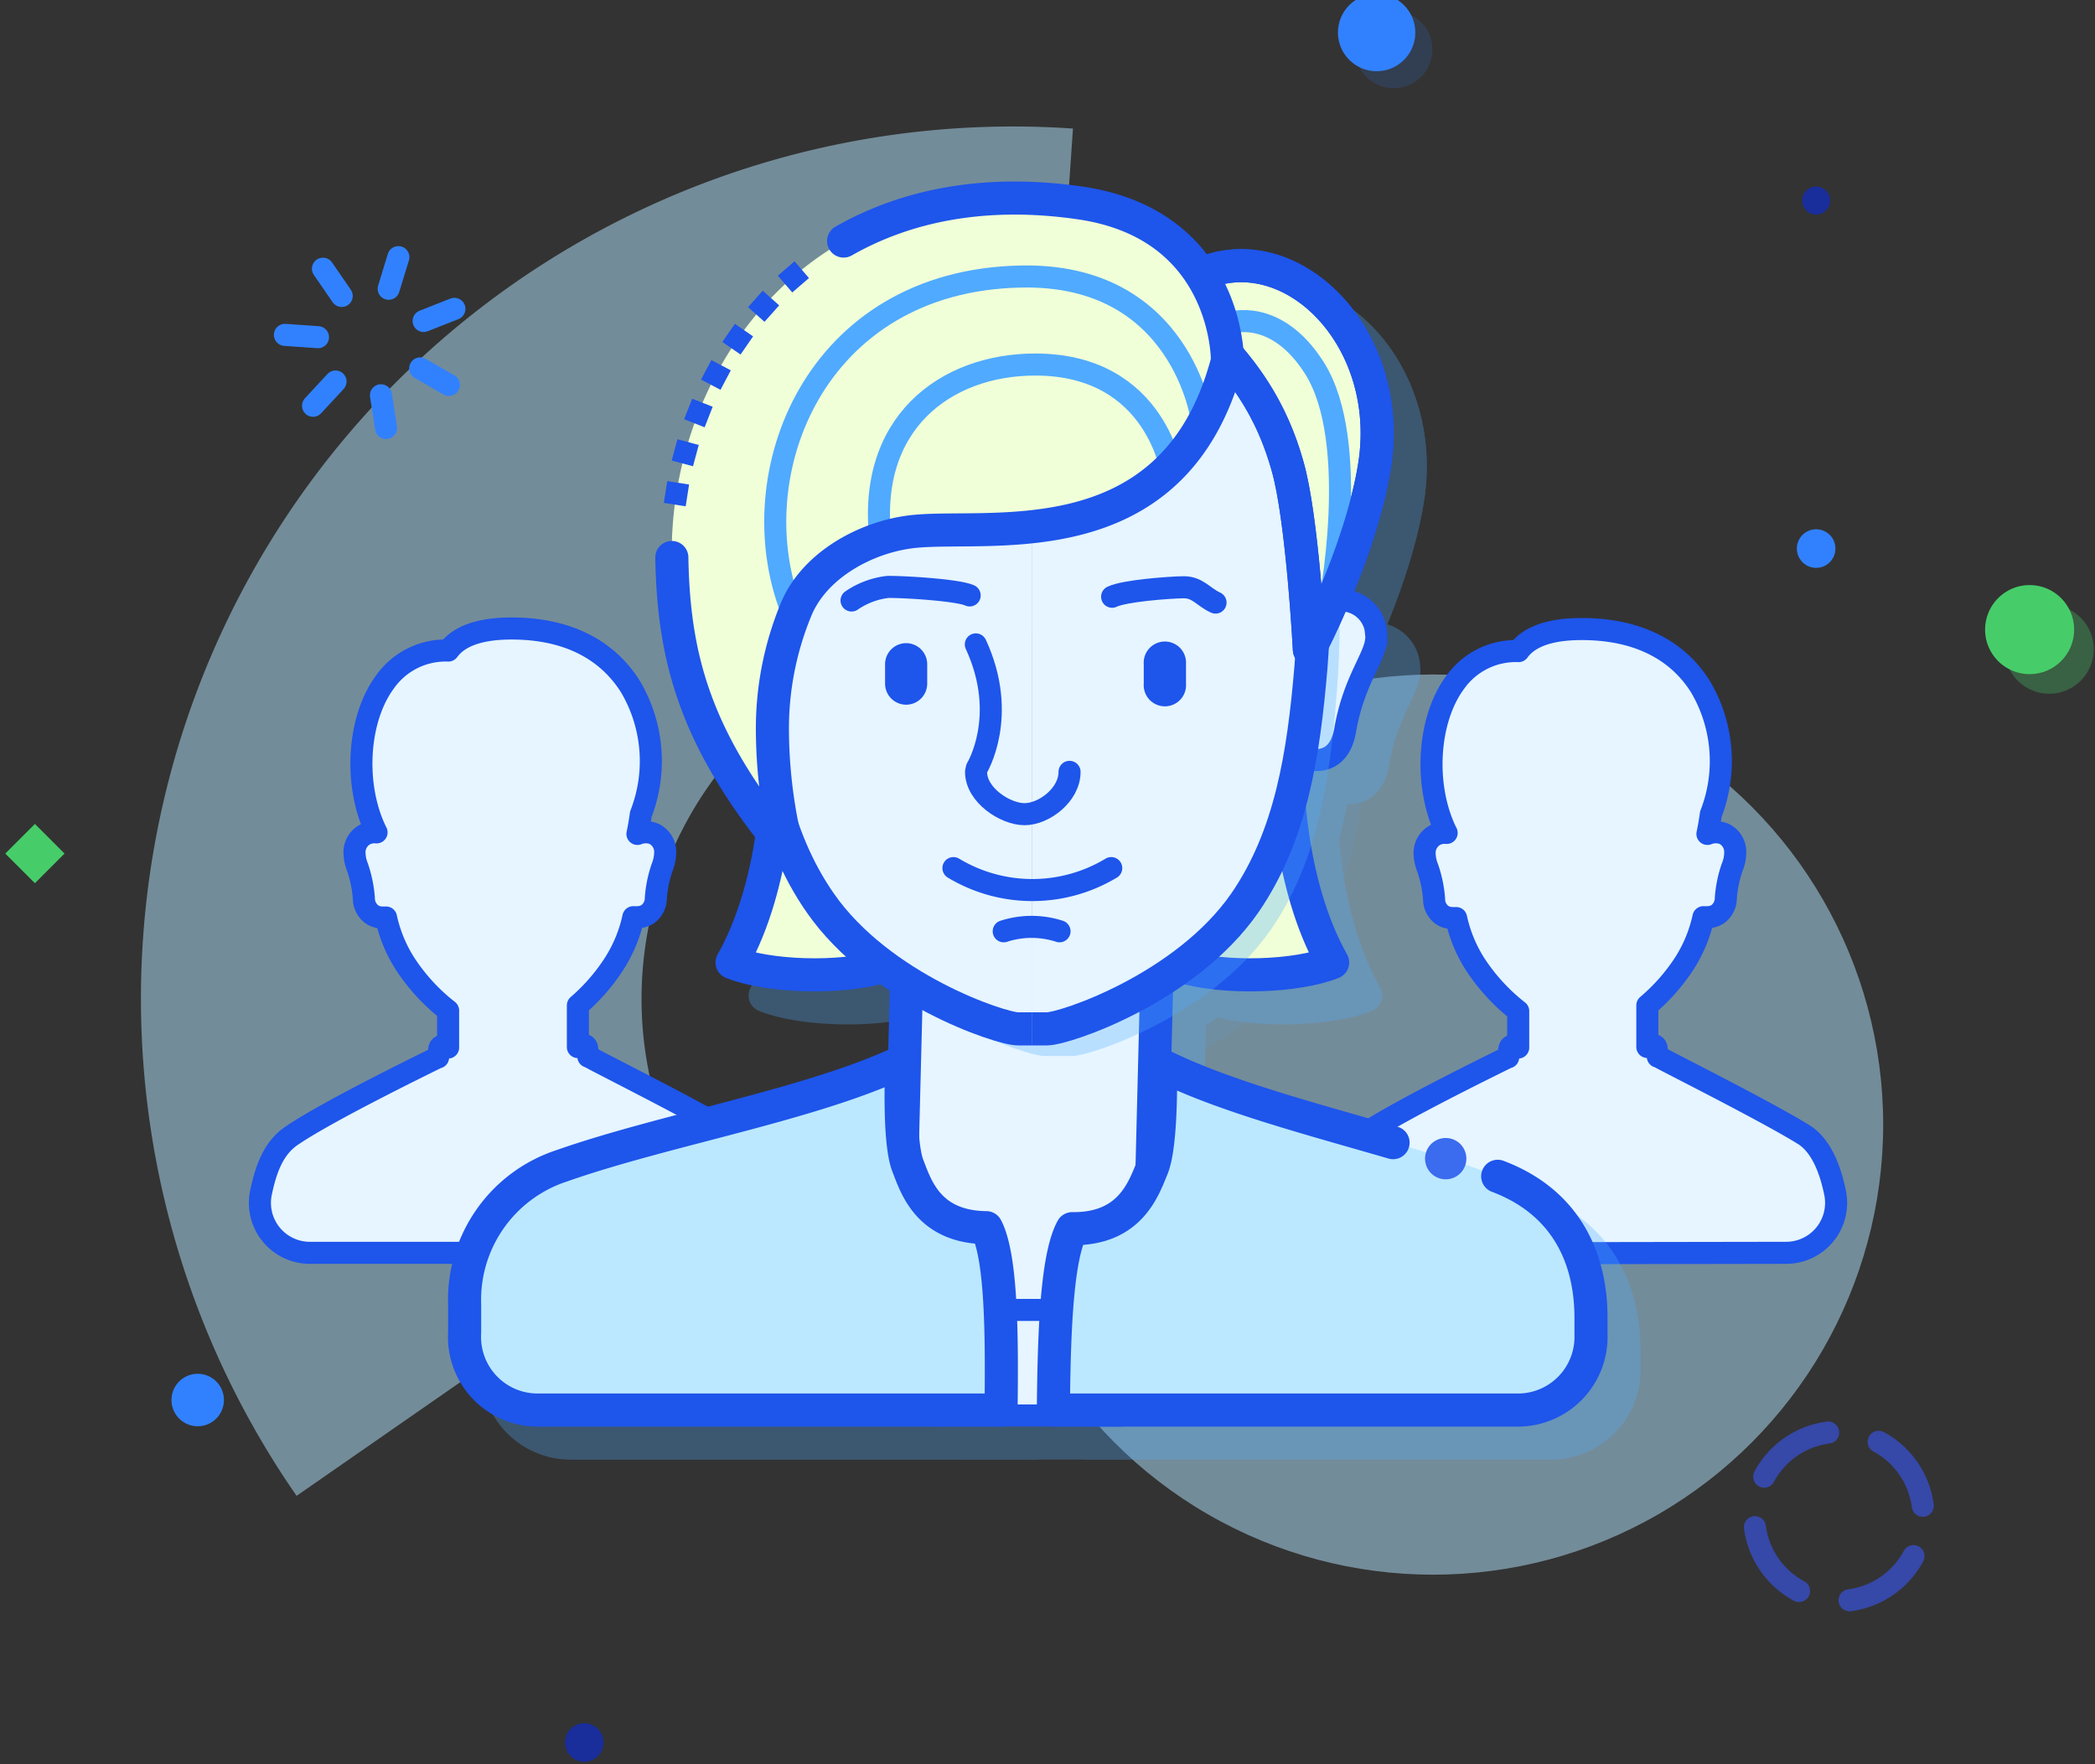 <svg id="Layer_1" data-name="Layer 1" xmlns="http://www.w3.org/2000/svg" viewBox="0 0 190 160"><rect x="0" y="0" width="190" height="160" fill="#333333" stroke="none"/><defs><style>.cls-1{fill:#b4e6ff;opacity:0.5;}.cls-2,.cls-3{fill:#46cd69;}.cls-14,.cls-2,.cls-9{opacity:0.3;}.cls-16,.cls-17,.cls-18,.cls-19,.cls-20,.cls-21,.cls-27,.cls-28,.cls-29,.cls-32,.cls-33,.cls-34,.cls-4,.cls-7{fill:none;}.cls-4{stroke:#3181ff;}.cls-13,.cls-17,.cls-18,.cls-20,.cls-25,.cls-28,.cls-29,.cls-32,.cls-4,.cls-7,.cls-8{stroke-linecap:round;}.cls-12,.cls-19,.cls-20,.cls-21,.cls-24,.cls-32,.cls-33,.cls-34,.cls-37,.cls-4,.cls-8{stroke-linejoin:round;}.cls-11,.cls-13,.cls-17,.cls-18,.cls-19,.cls-23,.cls-25,.cls-28,.cls-29,.cls-33,.cls-4,.cls-7,.cls-8{stroke-width:2px;}.cls-38,.cls-5{fill:#3181ff;}.cls-6{fill:#192d9b;}.cls-7{stroke:#3648a8;}.cls-22,.cls-23,.cls-25,.cls-26,.cls-8{fill:#e6f5ff;}.cls-22,.cls-23,.cls-24,.cls-25,.cls-27,.cls-28,.cls-29,.cls-32,.cls-33,.cls-34,.cls-37,.cls-8{stroke:#1e55eb;}.cls-10,.cls-11,.cls-12,.cls-13,.cls-14,.cls-15{fill:#50aaff;}.cls-10,.cls-11,.cls-12,.cls-13,.cls-16,.cls-17,.cls-18,.cls-19,.cls-20,.cls-21{stroke:#50aaff;}.cls-10,.cls-16,.cls-17,.cls-22,.cls-27,.cls-28{stroke-miterlimit:2.61;}.cls-10,.cls-12,.cls-16,.cls-20,.cls-21,.cls-22,.cls-24,.cls-27,.cls-32,.cls-34,.cls-37{stroke-width:3px;}.cls-11,.cls-13,.cls-18,.cls-23,.cls-25,.cls-29{stroke-miterlimit:10;}.cls-24,.cls-31{fill:#f0ffd7;}.cls-30{fill:#1e55eb;}.cls-35,.cls-37{fill:#bbe8ff;}.cls-36{fill:#3b6bee;}.cls-38{opacity:0.15;}</style></defs><title>hr</title><circle class="cls-1" cx="129.97" cy="101.99" r="40.82"/><path class="cls-1" d="M26.9,135.66a79.09,79.09,0,0,1,70.41-124L94.18,57a33.67,33.67,0,0,0-30,52.77Z"/><circle class="cls-2" cx="185.85" cy="58.88" r="4.04"/><circle class="cls-3" cx="184.07" cy="57.1" r="4.04"/><rect class="cls-3" x="1.27" y="75.52" width="3.8" height="3.8" transform="translate(-53.82 24.91) rotate(-45)"/><line class="cls-4" x1="40.71" y1="34.91" x2="38.11" y2="33.41"/><line class="cls-4" x1="35.01" y1="38.82" x2="34.55" y2="35.85"/><line class="cls-4" x1="28.39" y1="36.8" x2="30.43" y2="34.6"/><line class="cls-4" x1="25.84" y1="30.37" x2="28.84" y2="30.58"/><line class="cls-4" x1="29.29" y1="24.37" x2="30.99" y2="26.84"/><line class="cls-4" x1="36.13" y1="23.32" x2="35.25" y2="26.19"/><line class="cls-4" x1="41.21" y1="28.01" x2="38.42" y2="29.11"/><circle class="cls-5" cx="17.93" cy="126.97" r="2.38"/><circle class="cls-6" cx="164.71" cy="18.19" r="1.27"/><circle class="cls-5" cx="164.71" cy="49.75" r="1.75"/><path class="cls-7" d="M173.54,141.13a7.73,7.73,0,0,1-5.8,4"/><path class="cls-7" d="M163.16,144.29a7.71,7.71,0,0,1-4-5.79"/><path class="cls-7" d="M160,133.92a7.71,7.71,0,0,1,5.8-4"/><path class="cls-7" d="M170.38,130.76a7.74,7.74,0,0,1,4,5.8"/><path class="cls-8" d="M65,113.62a4.53,4.53,0,0,0,4.44-5.43c-.48-2.37-1.37-4.38-2.86-5.3-3.5-2.17-13-6.89-13.05-7a.49.49,0,0,0-.17-.06l-.11-.76a.36.36,0,0,0-.54-.27l-.3.16V91.18A17.45,17.45,0,0,0,55.7,87.4a12.85,12.85,0,0,0,1.74-4.22,1.61,1.61,0,0,0,.33,0,1.7,1.7,0,0,0,1-.29,1.83,1.83,0,0,0,.71-1.46,10.86,10.86,0,0,1,.58-2.79,3.89,3.89,0,0,0,.27-1.44,1.83,1.83,0,0,0-1-1.57,2,2,0,0,0-1.52,0c.13-.61.23-1.21.31-1.79a13.27,13.27,0,0,0-.92-11.53C55.7,59.89,52.63,57,46.39,57c-3.46,0-5,1-5.73,2a6.73,6.73,0,0,0-5.74,2.84c-2.48,3.34-2.86,9.26-.86,13.47l.09.18a1.9,1.9,0,0,0-1,.17,1.82,1.82,0,0,0-1,1.57,3.73,3.73,0,0,0,.28,1.44A11.38,11.38,0,0,1,33,81.46a1.81,1.81,0,0,0,.72,1.46,1.65,1.65,0,0,0,1,.29l.29,0a12.8,12.8,0,0,0,1.74,4.21,17.51,17.51,0,0,0,3.89,4.23V95l-.26-.14a.37.37,0,0,0-.34,0,.35.35,0,0,0-.2.28l-.11.76a.49.49,0,0,0-.17.06c-.1.06-9.62,4.67-13.05,7-1.64,1.08-2.38,2.93-2.86,5.3A4.53,4.53,0,0,0,28,113.62Z"/><path class="cls-8" d="M162,113.62a4.53,4.53,0,0,0,4.43-5.43c-.48-2.37-1.37-4.38-2.86-5.3-3.5-2.17-12.95-6.89-13.05-7a.49.49,0,0,0-.17-.06l-.11-.76a.35.35,0,0,0-.2-.28.37.37,0,0,0-.34,0l-.3.16V91.18a17.45,17.45,0,0,0,3.34-3.78,12.88,12.88,0,0,0,1.75-4.22,1.51,1.51,0,0,0,.32,0,1.68,1.68,0,0,0,1-.29,1.83,1.83,0,0,0,.71-1.46,10.86,10.86,0,0,1,.58-2.79,3.52,3.52,0,0,0,.27-1.44,1.81,1.81,0,0,0-1-1.57,2,2,0,0,0-1.52,0c.13-.61.23-1.21.31-1.79a13.27,13.27,0,0,0-.92-11.53c-1.48-2.4-4.56-5.26-10.8-5.26-3.46,0-5,1-5.72,2a6.74,6.74,0,0,0-5.75,2.84c-2.48,3.34-2.86,9.26-.86,13.47l.09.18a1.93,1.93,0,0,0-1,.17,1.84,1.84,0,0,0-1,1.57,3.73,3.73,0,0,0,.28,1.44,11.3,11.3,0,0,1,.58,2.79,1.77,1.77,0,0,0,.71,1.46,1.67,1.67,0,0,0,1,.29l.29,0a12.8,12.8,0,0,0,1.74,4.21,17.71,17.71,0,0,0,3.89,4.23V95l-.26-.14a.36.36,0,0,0-.54.27l-.11.76a.49.49,0,0,0-.17.06c-.09.06-9.62,4.67-13.05,7-1.64,1.08-2.38,2.93-2.86,5.3a4.53,4.53,0,0,0,4.44,5.43Z"/><g class="cls-9"><polygon class="cls-10" points="107.04 126.27 84.35 126.23 85.35 86.64 108.04 86.67 107.04 126.27"/><rect class="cls-11" x="88.57" y="121.8" width="15.38" height="9.57"/><path class="cls-12" d="M119.76,73.24s0,9.79,4.1,17.05c-3.16,1.28-9.78,1.57-13.89.31S119.76,73.24,119.76,73.24Z"/><path class="cls-12" d="M73.5,73.24s0,9.79-4.11,17.05c3.16,1.28,9.79,1.57,13.89.31S73.5,73.24,73.5,73.24Z"/><path class="cls-13" d="M121.19,71.73S124.36,73,125,69.19c.85-4.85,3-6.83,2.81-8.62a3.18,3.18,0,0,0-4.69-2.74"/><path class="cls-13" d="M72.06,71.73S68.89,73,68.23,69.19c-.85-4.85-3-6.83-2.81-8.62a3.18,3.18,0,0,1,4.69-2.74"/><path class="cls-14" d="M99.05,28.71C83,28.71,71.7,39.94,73.78,66c.66,7.94,1.82,15.29,6,21.36,5.41,7.77,16.35,11.41,17.93,11.41h2.58c1.57,0,12.52-3.64,17.93-11.41,4.22-6.07,5.38-13.42,6-21.36C126.4,39.94,115.08,28.71,99.05,28.71Z"/><path class="cls-15" d="M96.62,26.28c16,0,27.35,11.24,25.27,37.26-.67,7.94-1.82,15.29-6,21.36-5.41,7.77-16.36,11.41-17.93,11.41H96.62"/><path class="cls-15" d="M96.62,26.28c-16,0-27.35,11.24-25.27,37.26C72,71.48,73.17,78.83,77.4,84.9c5.41,7.77,16.35,11.41,17.93,11.41h1.29"/><path class="cls-16" d="M96.62,26.28c16,0,27.35,11.24,25.27,37.26-.67,7.94-1.82,15.29-6,21.36-5.41,7.77-16.36,11.41-17.93,11.41H96.62"/><path class="cls-16" d="M96.62,26.28c-16,0-27.35,11.24-25.27,37.26C72,71.48,73.17,78.83,77.4,84.9c5.41,7.77,16.35,11.41,17.93,11.41h1.29"/><path class="cls-17" d="M91.5,61.44c3,6.49.09,11.23.09,11.23"/><path class="cls-18" d="M91.52,73c0,2.12,2.66,3.84,4.4,3.84S100,75.11,100,73"/><path class="cls-17" d="M113.24,57.65c-1.12-.51-1.61-1.41-2.92-1.39s-5.36.32-6.46.86"/><path class="cls-17" d="M90.94,57c-1.12-.51-6.12-.79-7.43-.77a7.28,7.28,0,0,0-3.28,1.23"/><path class="cls-15" d="M87.09,65a1.91,1.91,0,1,1-3.82,0V63.24a1.91,1.91,0,1,1,3.82,0Z"/><path class="cls-15" d="M110.56,65a1.92,1.92,0,1,1-3.83,0V63.24a1.92,1.92,0,1,1,3.83,0Z"/><path class="cls-17" d="M89.47,81.73a13.86,13.86,0,0,0,14.31,0"/><path class="cls-17" d="M99.09,87.46a8.2,8.2,0,0,0-5.06,0"/><path class="cls-12" d="M108.85,29.83c8.79-7.83,20.9,2.35,18.81,15.42-1.26,7.86-5.91,16.66-5.91,16.66s-.62-12-2-16.71S116.16,36.1,108.85,29.83Z"/><path class="cls-15" d="M100.93,21.4C76,17.79,63.64,37.17,63.93,53.56c.16,9.28,2.19,16.66,10.53,26.69a45.82,45.82,0,0,1-1.41-11.17,28.27,28.27,0,0,1,2.1-10.69c1.58-4,6.11-6.53,10.17-7.12,6.58-1,24.13,3.07,29-15.55C114.33,35.72,114.49,23.35,100.93,21.4Z"/><path class="cls-19" d="M112,41.08s-1.76-13.34-16.45-13C76.88,28.46,70.06,46,74.73,58.22"/><path class="cls-19" d="M109.31,46.06s-1.31-10-12.42-10c-8.17,0-15.41,5.38-14,16.18"/><path class="cls-17" d="M114.47,32.3s4.21-1.49,7.74,4.08c4.25,6.7,1.36,21.45,1.36,21.45"/><path class="cls-20" d="M63.93,53.56c.16,9.28,2.19,16.66,10.53,26.69a45.82,45.82,0,0,1-1.41-11.17,28.27,28.27,0,0,1,2.1-10.69c1.58-4,6.11-6.53,10.17-7.12,6.58-1,24.13,3.07,29-15.55,0,0,.16-12.37-13.4-14.32-8.65-1.25-15.79.26-21.41,3.46"/><line class="cls-19" x1="75.61" y1="28.87" x2="74.3" y2="27.35"/><line class="cls-19" x1="73" y1="31.44" x2="71.51" y2="30.11"/><line class="cls-19" x1="70.73" y1="34.33" x2="69.08" y2="33.19"/><line class="cls-19" x1="68.81" y1="37.47" x2="67.05" y2="36.54"/><line class="cls-19" x1="67.27" y1="40.82" x2="65.41" y2="40.09"/><line class="cls-19" x1="66.11" y1="44.32" x2="64.18" y2="43.8"/><line class="cls-19" x1="65.34" y1="47.93" x2="63.36" y2="47.62"/><path class="cls-21" d="M111.9,27.86c8.27-3.55,17.61,5.78,15.76,17.39-1.26,7.86-5.91,16.66-5.91,16.66s-.62-12-2-16.71a24.87,24.87,0,0,0-5.19-9.69"/><path class="cls-15" d="M138.84,109.68c-2.87-1.08-6.13-2.07-9.5-3.05-7.46-2.17-15.48-4.26-21.1-7.08,0,0,.19,7.14-.76,9.41-.78,1.88-2,5.59-7.24,5.53C98.76,117.17,98.6,125,98.53,131h42.13a6.69,6.69,0,0,0,6.63-6.87,15.6,15.6,0,0,1,0-1.6A12.74,12.74,0,0,0,138.84,109.68Z"/><path class="cls-15" d="M85.36,108.71c-.89-2.3-.54-9.42-.54-9.42-8.25,3.9-21.52,6.16-30.82,9.43a12.71,12.71,0,0,0-8.75,12.63,24.05,24.05,0,0,1-.08,2.55,6.68,6.68,0,0,0,6.62,7.1h42c.07-6,.09-13.88-1.34-16.6C87.21,114.34,86.1,110.61,85.36,108.71Z"/><path class="cls-15" d="M138.84,109.68c-2.87-1.08-6.13-2.07-9.5-3.05"/><path class="cls-15" d="M132.33,107.51a1.87,1.87,0,1,1,3.57,1.14,1.87,1.87,0,0,1-3.57-1.14Z"/><path class="cls-20" d="M129.34,106.63c-7.46-2.17-15.48-4.26-21.1-7.08,0,0,.19,7.14-.76,9.41-.78,1.88-2,5.53-7.24,5.47-1.48,2.68-1.64,10.19-1.71,16.45h42.13a6.63,6.63,0,0,0,6.63-6.81V122.5c0-5.31-2.19-10.45-8.46-12.82"/><path class="cls-12" d="M51.79,130.88h42c.07-6.27.09-13.82-1.34-16.54-5.27-.06-6.38-3.73-7.12-5.63-.89-2.3-.54-9.42-.54-9.42-8.25,3.9-21.52,6.16-30.82,9.43a12.79,12.79,0,0,0-8.83,12.63v2.49A6.63,6.63,0,0,0,51.79,130.88Z"/></g><polygon class="cls-22" points="104.04 123.27 81.35 123.23 82.35 83.64 105.04 83.67 104.04 123.27"/><rect class="cls-23" x="85.57" y="118.8" width="15.38" height="9.57"/><path class="cls-24" d="M116.76,70.24s0,9.79,4.1,17.05c-3.16,1.28-9.78,1.57-13.89.31S116.76,70.24,116.76,70.24Z"/><path class="cls-24" d="M70.5,70.24s0,9.79-4.11,17.05c3.16,1.28,9.79,1.57,13.89.31S70.5,70.24,70.5,70.24Z"/><path class="cls-25" d="M118.19,68.73S121.36,70,122,66.19c.85-4.85,3-6.83,2.81-8.62a3.18,3.18,0,0,0-4.69-2.74"/><path class="cls-25" d="M69.06,68.73S65.89,70,65.23,66.19c-.85-4.85-3-6.83-2.81-8.62a3.18,3.18,0,0,1,4.69-2.74"/><path class="cls-14" d="M96.05,25.71C80,25.71,68.7,36.94,70.78,63c.66,7.94,1.82,15.29,6,21.36,5.41,7.77,16.35,11.41,17.93,11.41h2.58c1.57,0,12.52-3.64,17.93-11.41,4.22-6.07,5.38-13.42,6-21.36C123.4,36.94,112.08,25.71,96.05,25.71Z"/><path class="cls-26" d="M93.62,23.28c16,0,27.35,11.24,25.27,37.26-.67,7.94-1.82,15.29-6,21.36-5.41,7.77-16.36,11.41-17.93,11.41H93.62"/><path class="cls-26" d="M93.62,23.28c-16,0-27.35,11.24-25.27,37.26C69,68.48,70.17,75.83,74.4,81.9c5.41,7.77,16.35,11.41,17.93,11.41h1.29"/><path class="cls-27" d="M93.62,23.28c16,0,27.35,11.24,25.27,37.26-.67,7.94-1.82,15.29-6,21.36-5.41,7.77-16.36,11.41-17.93,11.41H93.62"/><path class="cls-27" d="M93.62,23.28c-16,0-27.35,11.24-25.27,37.26C69,68.48,70.17,75.83,74.4,81.9c5.41,7.77,16.35,11.41,17.93,11.41h1.29"/><path class="cls-28" d="M88.5,58.44c3,6.49.09,11.23.09,11.23"/><path class="cls-29" d="M88.52,70c0,2.12,2.66,3.84,4.4,3.84S97,72.11,97,70"/><path class="cls-28" d="M110.24,54.65c-1.12-.51-1.61-1.41-2.92-1.39s-5.36.32-6.46.86"/><path class="cls-28" d="M87.94,54c-1.12-.51-6.12-.79-7.43-.77a7.28,7.28,0,0,0-3.28,1.23"/><path class="cls-30" d="M84.09,62a1.91,1.91,0,1,1-3.82,0V60.24a1.91,1.91,0,1,1,3.82,0Z"/><path class="cls-30" d="M107.56,62a1.92,1.92,0,1,1-3.83,0V60.24a1.92,1.92,0,1,1,3.83,0Z"/><path class="cls-28" d="M86.47,78.73a13.86,13.86,0,0,0,14.31,0"/><path class="cls-28" d="M96.09,84.46a8.2,8.2,0,0,0-5.06,0"/><path class="cls-24" d="M105.85,26.83c8.79-7.83,20.9,2.35,18.81,15.42-1.26,7.86-5.91,16.66-5.91,16.66s-.62-12-2-16.71S113.16,33.1,105.85,26.83Z"/><path class="cls-31" d="M97.93,18.4C73,14.79,60.64,34.17,60.93,50.56c.16,9.28,2.19,16.66,10.53,26.69a45.82,45.82,0,0,1-1.41-11.17,28.27,28.27,0,0,1,2.1-10.69c1.58-4,6.11-6.53,10.17-7.12,6.58-1,24.13,3.07,29-15.55C111.33,32.72,111.49,20.35,97.93,18.4Z"/><path class="cls-19" d="M109,38.08s-1.76-13.34-16.45-13C73.88,25.46,67.06,43,71.73,55.22"/><path class="cls-19" d="M106.31,43.06s-1.31-10-12.42-10c-8.17,0-15.41,5.38-14,16.18"/><path class="cls-17" d="M111.47,29.3s4.21-1.49,7.74,4.08c4.25,6.7,1.36,21.45,1.36,21.45"/><path class="cls-32" d="M60.93,50.56c.16,9.28,2.19,16.66,10.53,26.69a45.82,45.82,0,0,1-1.41-11.17,28.27,28.27,0,0,1,2.1-10.69c1.58-4,6.11-6.53,10.17-7.12,6.58-1,24.13,3.07,29-15.55,0,0,.16-12.37-13.4-14.32-8.65-1.25-15.79.26-21.41,3.46"/><line class="cls-33" x1="72.61" y1="25.87" x2="71.3" y2="24.35"/><line class="cls-33" x1="70" y1="28.44" x2="68.51" y2="27.11"/><line class="cls-33" x1="67.73" y1="31.33" x2="66.08" y2="30.19"/><line class="cls-33" x1="65.81" y1="34.47" x2="64.05" y2="33.54"/><line class="cls-33" x1="64.27" y1="37.82" x2="62.41" y2="37.09"/><line class="cls-33" x1="63.11" y1="41.32" x2="61.18" y2="40.8"/><line class="cls-33" x1="62.34" y1="44.93" x2="60.36" y2="44.62"/><path class="cls-34" d="M108.9,24.86c8.27-3.55,17.61,5.78,15.76,17.39-1.26,7.86-5.91,16.66-5.91,16.66s-.62-12-2-16.71a24.87,24.87,0,0,0-5.19-9.69"/><path class="cls-35" d="M135.84,106.68c-2.87-1.08-6.13-2.07-9.5-3.05-7.46-2.17-15.48-4.26-21.1-7.08,0,0,.19,7.14-.76,9.41-.78,1.88-2,5.59-7.24,5.53C95.76,114.17,95.6,122,95.53,128h42.13a6.69,6.69,0,0,0,6.63-6.87,15.6,15.6,0,0,1,0-1.6A12.74,12.74,0,0,0,135.84,106.68Z"/><path class="cls-35" d="M82.36,105.71c-.89-2.3-.54-9.42-.54-9.42-8.25,3.9-21.52,6.16-30.82,9.43a12.71,12.71,0,0,0-8.75,12.63,24.05,24.05,0,0,1-.08,2.55,6.68,6.68,0,0,0,6.62,7.1h42c.07-6,.09-13.88-1.34-16.6C84.21,111.34,83.1,107.61,82.36,105.71Z"/><path class="cls-35" d="M135.84,106.68c-2.87-1.08-6.13-2.07-9.5-3.05"/><path class="cls-36" d="M129.33,104.51a1.87,1.87,0,1,1,3.57,1.14,1.87,1.87,0,0,1-3.57-1.14Z"/><path class="cls-32" d="M126.34,103.63c-7.46-2.17-15.48-4.26-21.1-7.08,0,0,.19,7.14-.76,9.41-.78,1.88-2,5.53-7.24,5.47-1.48,2.68-1.64,10.19-1.71,16.45h42.13a6.63,6.63,0,0,0,6.63-6.81V119.5c0-5.31-2.19-10.45-8.46-12.82"/><path class="cls-37" d="M48.79,127.88h42c.07-6.27.09-13.82-1.34-16.54-5.27-.06-6.38-3.73-7.12-5.63-.89-2.3-.54-9.42-.54-9.42-8.25,3.9-21.52,6.16-30.82,9.43a12.79,12.79,0,0,0-8.83,12.63v2.49A6.63,6.63,0,0,0,48.79,127.88Z"/><circle class="cls-38" cx="126.4" cy="4.49" r="3.51"/><circle class="cls-5" cx="124.85" cy="2.95" r="3.51"/><circle class="cls-6" cx="52.99" cy="158.03" r="1.75"/></svg>
